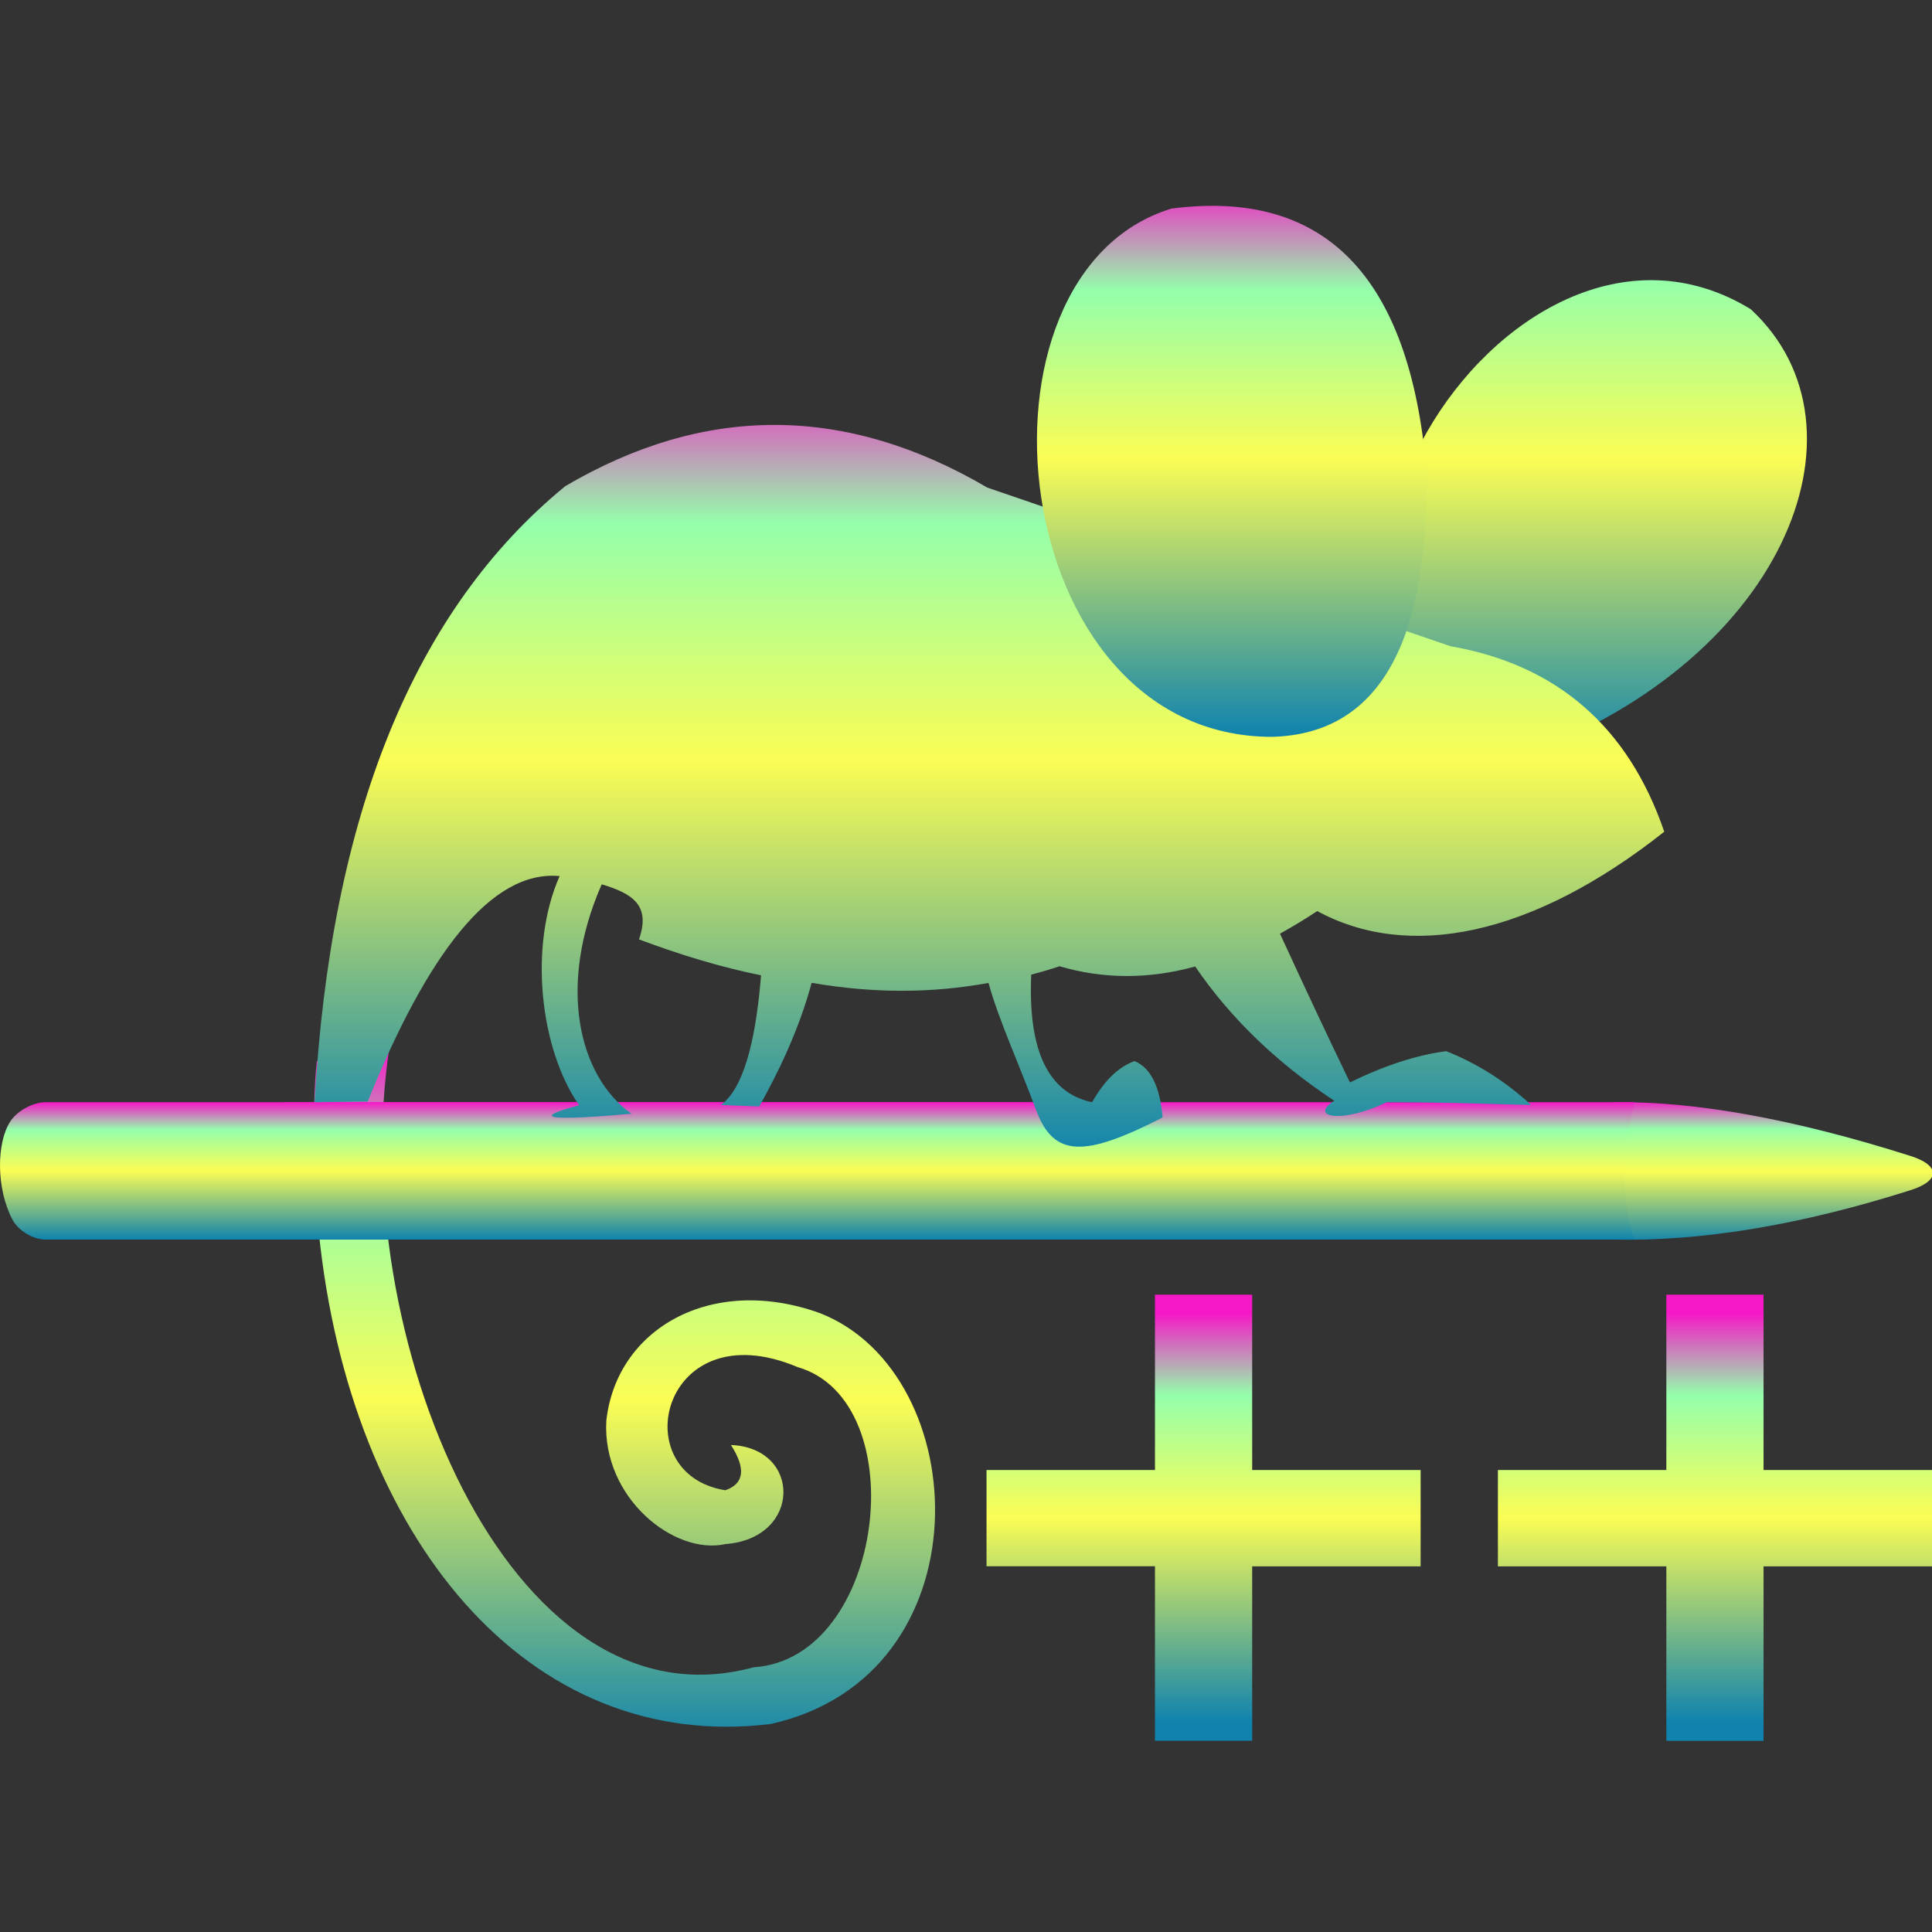 <?xml version="1.0" encoding="UTF-8" standalone="no"?>
<svg
   width="16"
   height="16"
   version="1.1"
   id="svg6819"
   xmlns:xlink="http://www.w3.org/1999/xlink"
   xmlns="http://www.w3.org/2000/svg"
   xmlns:svg="http://www.w3.org/2000/svg"
   xmlns:rdf="http://www.w3.org/1999/02/22-rdf-syntax-ns#"
   xmlns:cc="http://creativecommons.org/ns#"
   xmlns:dc="http://purl.org/dc/elements/1.1/">
   <rect width="100%" height="100%" fill="#333333" stroke="none"/>
   <defs>
      <style id="current-color-scheme" type="text/css">
         .ColorScheme-Text { color: #0abdc6; } .ColorScheme-Highlight { color:#5294e2; }
      </style>
      <linearGradient id="arrongin" x1="0%" x2="0%" y1="0%" y2="100%">
         <stop offset="0%" style="stop-color:#dd9b44; stop-opacity:1"/>
         <stop offset="100%" style="stop-color:#ad6c16; stop-opacity:1"/>
      </linearGradient>
      <linearGradient id="aurora" x1="0%" x2="0%" y1="0%" y2="100%">
         <stop offset="0%" style="stop-color:#09D4DF; stop-opacity:1"/>
         <stop offset="100%" style="stop-color:#9269F4; stop-opacity:1"/>
      </linearGradient>
      <linearGradient id="cyberneon" x1="0%" x2="0%" y1="0%" y2="100%">
         <stop offset="0" style="stop-color:#0abdc6; stop-opacity:1"/>
         <stop offset="1" style="stop-color:#ea00d9; stop-opacity:1"/>
      </linearGradient>
      <linearGradient id="fitdance" x1="0%" x2="0%" y1="0%" y2="100%">
         <stop offset="0%" style="stop-color:#1AD6AB; stop-opacity:1"/>
         <stop offset="100%" style="stop-color:#329DB6; stop-opacity:1"/>
      </linearGradient>
      <linearGradient id="oomox" x1="0%" x2="0%" y1="0%" y2="100%">
         <stop offset="0%" style="stop-color:#0abdc6; stop-opacity:1"/>
         <stop offset="100%" style="stop-color:#b800ff; stop-opacity:1"/>
      </linearGradient>
      <linearGradient id="rainblue" x1="0%" x2="0%" y1="0%" y2="100%">
         <stop offset="0%" style="stop-color:#00F260; stop-opacity:1"/>
         <stop offset="100%" style="stop-color:#0575E6; stop-opacity:1"/>
      </linearGradient>
      <linearGradient id="sunrise" x1="0%" x2="0%" y1="0%" y2="100%">
         <stop offset="0%" style="stop-color: #FF8501; stop-opacity:1"/>
         <stop offset="100%" style="stop-color: #FFCB01; stop-opacity:1"/>
      </linearGradient>
      <linearGradient id="telinkrin" x1="0%" x2="0%" y1="0%" y2="100%">
         <stop offset="0%" style="stop-color: #b2ced6; stop-opacity:1"/>
         <stop offset="100%" style="stop-color: #6da5b7; stop-opacity:1"/>
      </linearGradient>
      <linearGradient id="60spsycho" x1="0%" x2="0%" y1="0%" y2="100%">
         <stop offset="0%" style="stop-color: #df5940; stop-opacity:1"/>
         <stop offset="25%" style="stop-color: #d8d15f; stop-opacity:1"/>
         <stop offset="50%" style="stop-color: #e9882a; stop-opacity:1"/>
         <stop offset="100%" style="stop-color: #279362; stop-opacity:1"/>
      </linearGradient>
      <linearGradient id="90ssummer" x1="0%" x2="0%" y1="0%" y2="100%">
         <stop offset="0%" style="stop-color: #f618c7; stop-opacity:1"/>
         <stop offset="20%" style="stop-color: #94ffab; stop-opacity:1"/>
         <stop offset="50%" style="stop-color: #fbfd54; stop-opacity:1"/>
         <stop offset="100%" style="stop-color: #0f83ae; stop-opacity:1"/>
      </linearGradient>
   </defs>
  <path
     d="m 6.041,11.957 q 0.188,0.292 -0.046,0.374 C 5.152,12.197 5.469,10.84 6.592,11.313 7.563,11.594 7.317,13.724 6.229,13.794 4.192,14.35 2.852,11.014 3.22,8.662 L 2.618,8.784 c -0.047,0.457 -0.014,1.109 0.017,1.417 0.258,2.516 1.721,4.307 3.734,4.062 1.791,-0.398 1.689,-2.892 0.41,-3.395 -0.9,-0.325 -1.686,0.129 -1.768,0.89 -0.035,0.632 0.558,1.112 0.984,1.018 0.632,-0.047 0.632,-0.796 0.046,-0.819 z"
     id="path6803"
     class="ColorScheme-Text"
     style="fill:url(#90ssummer)"
     transform="matrix(1.002,0,0,1.002,2.1071975e-4,-0.014)" />
  <path
     d="M 14.469,2.569 C 15.534,3.552 14.727,5.53 12.491,6.291 10.028,5.292 12.429,1.324 14.469,2.569 Z"
     id="path6805"
     class="ColorScheme-Text"
     style="fill:url(#90ssummer)"
     transform="matrix(1.002,0,0,1.002,2.1071975e-4,-0.014)" />
  <path
     d="m 13.334,9.124 0.006,1.135 q 1.088,0.024 2.45,-0.408 c 0.247,-0.078 0.247,-0.205 0,-0.283 Q 14.343,9.109 13.334,9.124 Z"
     id="path6807"
     class="ColorScheme-Text"
     style="fill:url(#90ssummer)"
     transform="matrix(1.002,0,0,1.002,2.1071975e-4,-0.014)" />
  <path
     d="M 0.376,9.124 H 8.523 C 8.464,9.375 8.437,9.602 8.442,9.803 c 0.004,0.17 0.032,0.323 0.081,0.456 H 0.376 C 0.273,10.259 0.15,10.185 0.102,10.093 -0.032,9.837 -0.031,9.46 0.086,9.281 0.143,9.194 0.273,9.124 0.376,9.124 Z"
     id="path6809"
     class="ColorScheme-Text"
     style="fill:url(#90ssummer)"
     transform="matrix(1.002,0,0,1.002,2.1071975e-4,-0.014)" />
  <path
     d="m 2.342,9.124 h 11.167 c -0.109,0.464 -0.107,0.844 0,1.135 H 2.342 C 2.201,9.872 2.204,9.496 2.342,9.124 Z"
     id="path6811"
     class="ColorScheme-Text"
     style="fill:url(#90ssummer)"
     transform="matrix(1.002,0,0,1.002,2.1071975e-4,-0.014)" />
  <path
     d="m 9.878,8.002 c 0.289,0.424 0.673,0.795 1.15,1.11 -0.218,0.139 0.068,0.189 0.433,0.012 0.445,0 0.715,0.011 1.194,0.023 Q 12.339,8.855 11.953,8.702 11.59,8.749 11.157,8.96 C 10.975,8.584 10.784,8.177 10.579,7.731 10.681,7.674 10.784,7.612 10.887,7.544 11.64,7.953 12.657,7.757 13.755,6.888 13.457,6.02 12.867,5.508 11.988,5.355 L 8.16,4.044 Q 6.404,3.014 4.672,4.032 2.799,5.565 2.6,9.124 L 3.039,9.118 C 3.53,7.903 4.059,7.201 4.625,7.255 4.366,7.842 4.465,8.687 4.786,9.149 4.54,9.215 4.294,9.301 5.219,9.219 4.777,8.906 4.607,8.155 4.973,7.323 5.228,7.399 5.38,7.497 5.281,7.778 5.627,7.908 5.964,8.009 6.29,8.075 6.256,8.488 6.179,8.981 5.959,9.147 L 6.275,9.159 C 6.423,8.894 6.6,8.539 6.708,8.137 7.226,8.227 7.711,8.222 8.17,8.138 8.252,8.438 8.419,8.8 8.563,9.188 8.71,9.585 8.966,9.578 9.609,9.25 Q 9.576,8.866 9.377,8.784 9.178,8.855 9.026,9.124 C 8.666,9.048 8.495,8.702 8.523,8.069 8.602,8.049 8.68,8.026 8.757,8 9.117,8.106 9.49,8.109 9.878,8.002 Z"
     id="path6813"
     class="ColorScheme-Text"
     style="fill:url(#90ssummer)"
     transform="matrix(1.002,0,0,1.002,2.1071975e-4,-0.014)" />
  <path
     d="M 10.513,6.104 C 8.301,6.104 7.914,2.276 9.682,1.738 q 1.896,-0.246 2.107,2.154 0.035,2.177 -1.276,2.212 z"
     id="path6815"
     class="ColorScheme-Text"
     style="fill:url(#90ssummer)"
     transform="matrix(1.002,0,0,1.002,2.1071975e-4,-0.014)" />
  <path
     d="m 10.22,12.324 h 1.395 v 0.498 H 10.22 V 14.266 H 9.715 V 12.821 H 8.32 V 12.324 H 9.715 V 10.872 h 0.505 z"
     id="path_plus_left"
     class="ColorScheme-Text"
     style="font-size:7.415px;fill:url(#90ssummer);stroke:url(#90ssummer);stroke-width:0.3;stroke-dasharray:none"/>
  <path
     d="M 14.455,12.324 H 15.85 v 0.498 h -1.395 v 1.445 h -0.505 v -1.445 h -1.395 v -0.498 h 1.395 V 10.872 h 0.505 z"
     id="path_plus_right"
     class="ColorScheme-Text"
     style="font-size:7.415px;fill:url(#90ssummer);stroke:url(#90ssummer);stroke-width:0.3;stroke-dasharray:none"/>
</svg>
